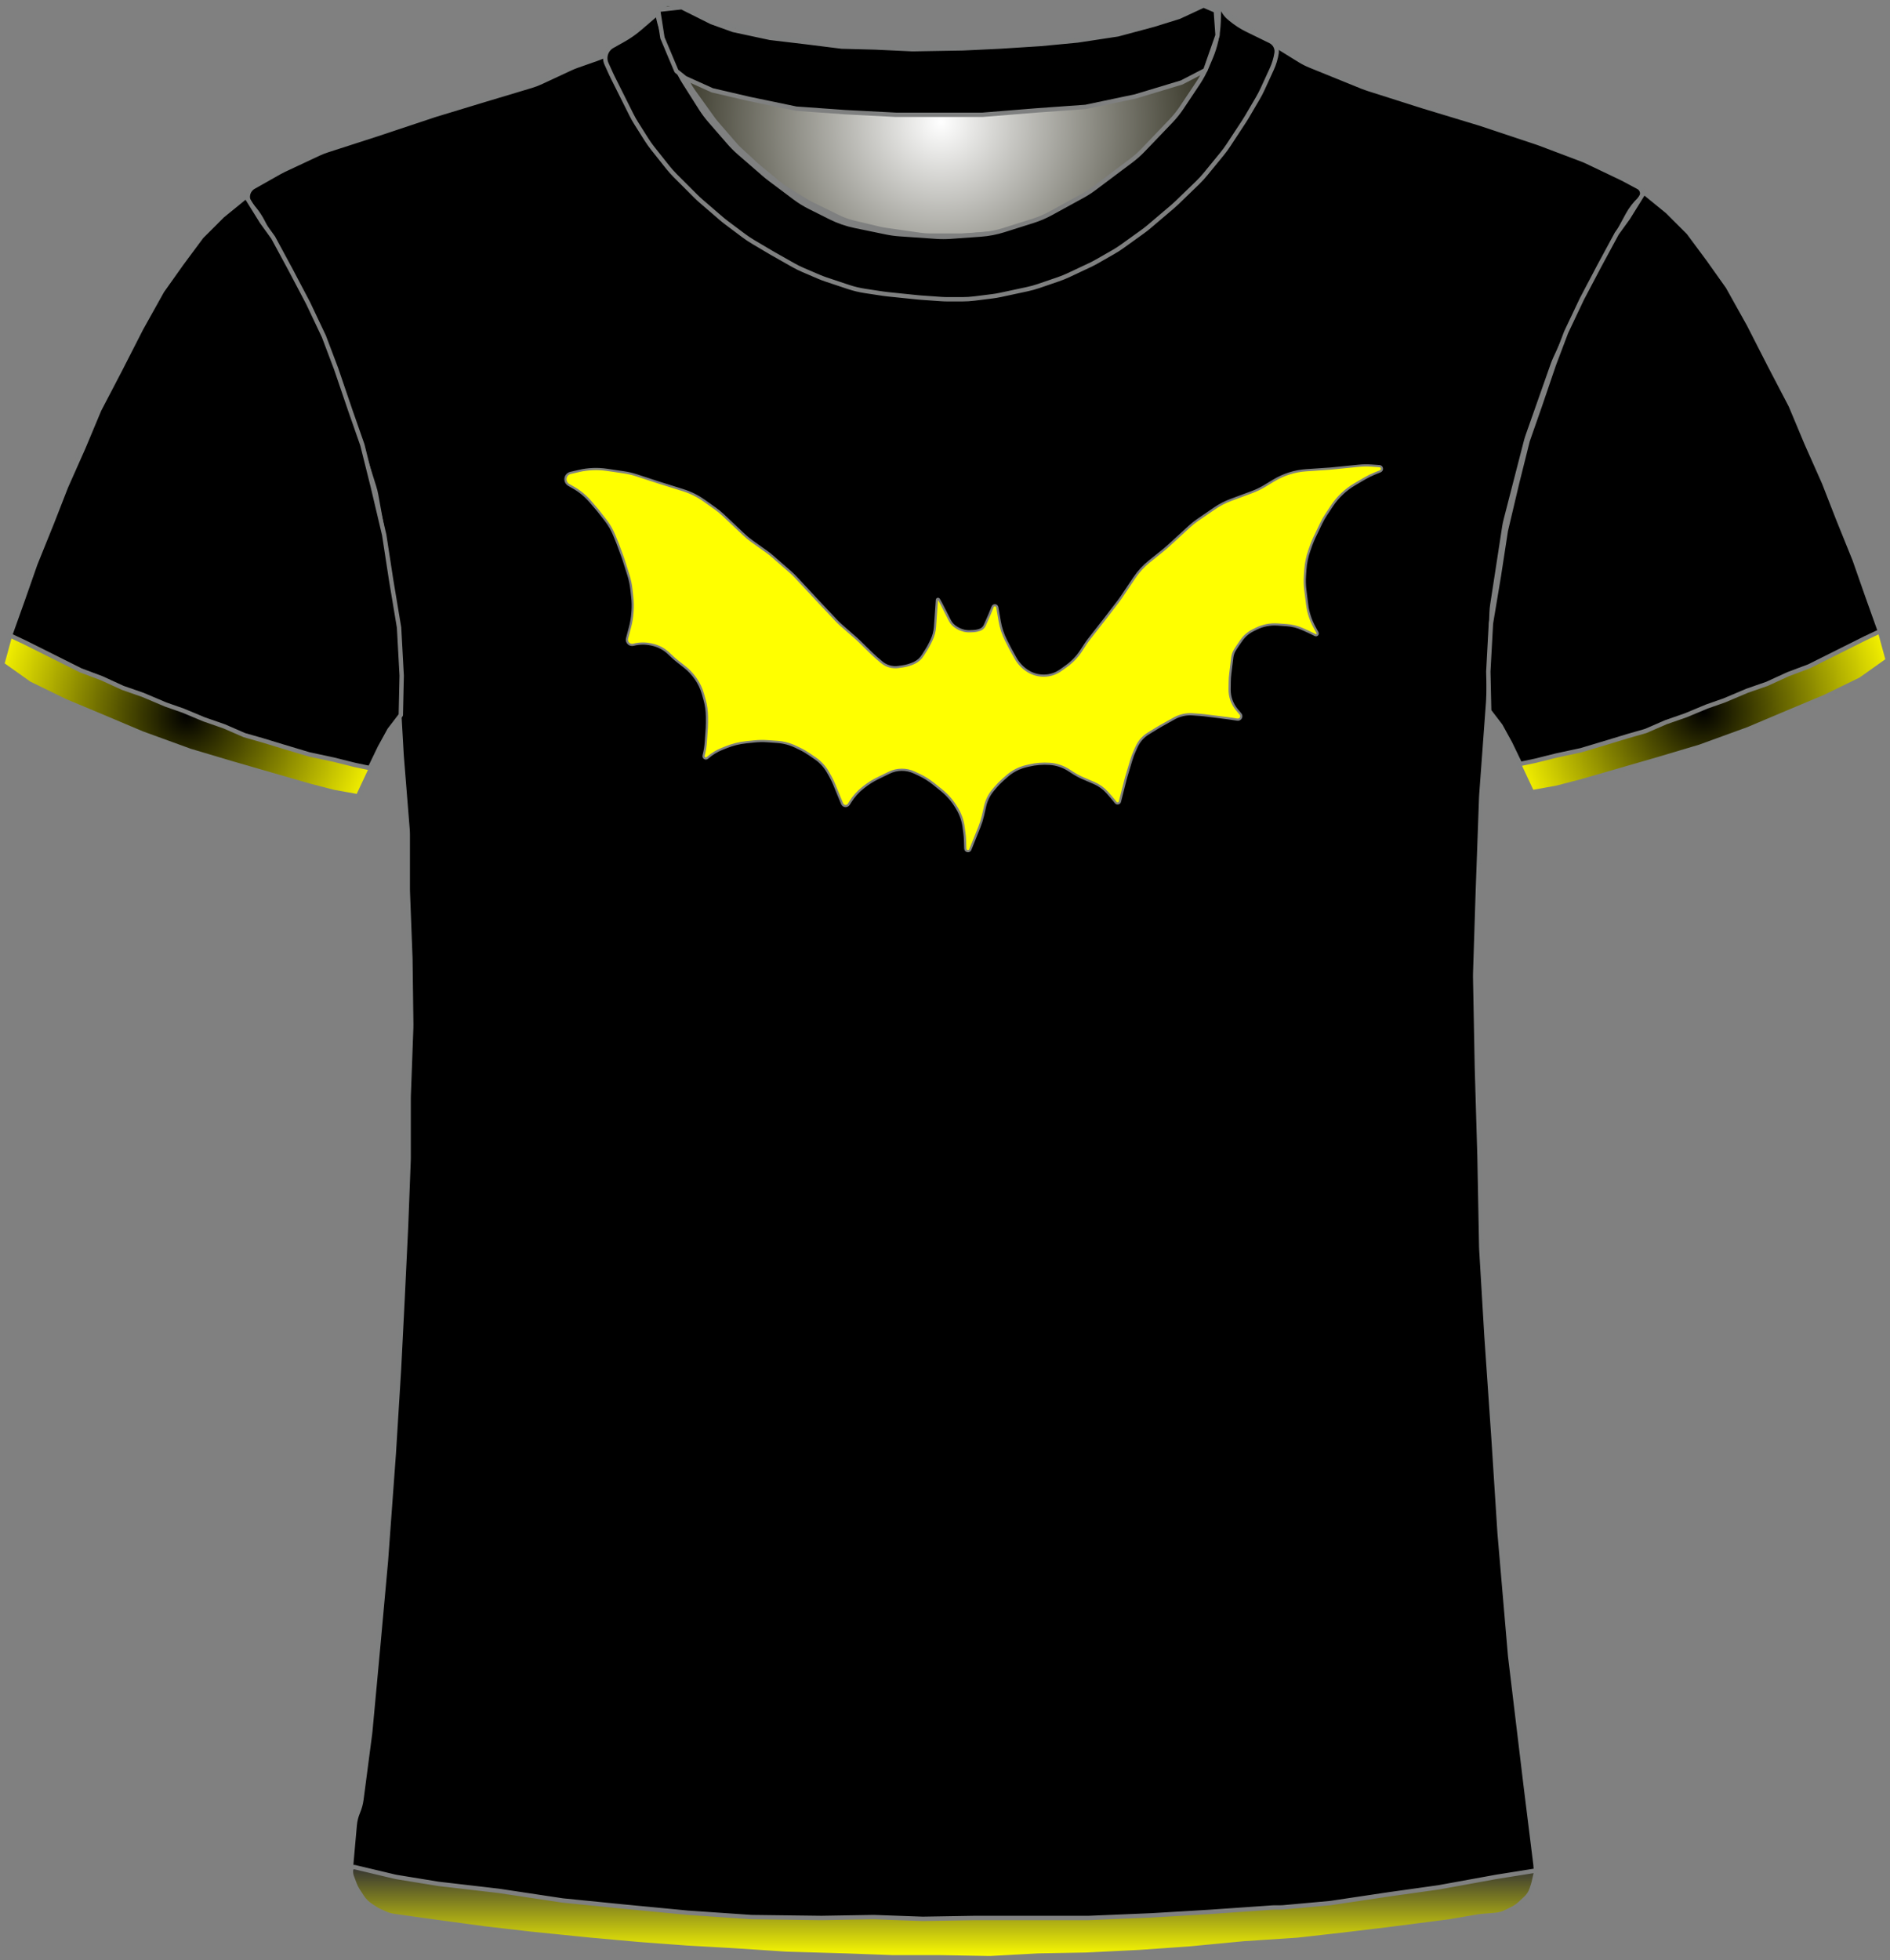 <?xml version="1.0" encoding="UTF-8" standalone="no"?>
<!DOCTYPE svg PUBLIC "-//W3C//DTD SVG 1.1//EN" "http://www.w3.org/Graphics/SVG/1.1/DTD/svg11.dtd">
<svg xmlns="http://www.w3.org/2000/svg" xmlns:xl="http://www.w3.org/1999/xlink" version="1.1" viewBox="-1050.5 -156.5 432.405 448.4" width="432.405pt" height="448.4pt" xmlns:dc="http://purl.org/dc/elements/1.1/">
  <rect x="-1050.5" y="-156.5" width="432.405" height="448.4" fill="#808080" stroke="none"/>
  <defs>
    <radialGradient cx="0" cy="0" r="1" id="Gradient" gradientUnits="userSpaceOnUse">
      <stop offset="0" stop-color="white"/>
      <stop offset="1" stop-color="#171605"/>
    </radialGradient>
    <radialGradient id="Obj_Gradient" xl:href="#Gradient" gradientTransform="translate(-835.241 -128.6) scale(70.263)"/>
    <radialGradient cx="0" cy="0" r="1" id="Gradient_2" gradientUnits="userSpaceOnUse">
      <stop offset="0" stop-color="black"/>
      <stop offset="1" stop-color="#fffc00"/>
    </radialGradient>
    <radialGradient id="Obj_Gradient_2" xl:href="#Gradient_2" gradientTransform="translate(-1007.8 7.246) scale(46.037)"/>
    <radialGradient id="Obj_Gradient_3" xl:href="#Gradient_2" gradientTransform="translate(-660.795 6.303) scale(46.037)"/>
    <linearGradient x1="0" x2="1" id="Gradient_3" gradientUnits="userSpaceOnUse">
      <stop offset="0" stop-color="#333"/>
      <stop offset="1" stop-color="yellow"/>
    </linearGradient>
    <linearGradient id="Obj_Gradient_4" xl:href="#Gradient_3" gradientTransform="translate(-834.67 270.567) rotate(90) scale(20.833)"/>
  </defs>
  <g stroke="none" stroke-opacity="1" stroke-dasharray="none" fill="none" fill-opacity="1">
    <title>Lienzo 7</title>
    <rect fill="white" width="432.405" height="448.4"/>
    <g>
      <title>Capa 1</title>
      <path d="M -896.994 -155.41 L -888.829 -152.292 C -887.971 -151.964 -887.094 -151.688 -886.203 -151.466 L -872.486 -148.036 C -871.324 -147.746 -870.142 -147.547 -868.949 -147.44 L -851.423 -145.879 C -850.835 -145.826 -850.245 -145.796 -849.655 -145.789 L -834.176 -145.605 C -833.886 -145.602 -833.596 -145.604 -833.305 -145.611 L -818.882 -145.986 C -818.521 -145.995 -818.161 -146.013 -817.801 -146.04 L -803.429 -147.091 C -802.438 -147.164 -801.452 -147.3 -800.479 -147.5 L -788.906 -149.878 C -787.864 -150.093 -786.838 -150.379 -785.835 -150.735 L -774.083 -154.91 C -772.993 -155.297 -771.79 -154.766 -771.341 -153.7 L -771.341 -153.7 C -770.819 -152.46 -770.667 -151.095 -770.903 -149.771 L -771.084 -148.76 C -771.387 -147.059 -771.882 -145.397 -772.558 -143.807 L -774.101 -140.176 C -774.66 -138.861 -775.339 -137.602 -776.131 -136.414 L -779.817 -130.885 C -780.565 -129.764 -781.409 -128.71 -782.341 -127.737 L -788.636 -121.162 C -789.505 -120.256 -790.445 -119.422 -791.449 -118.668 L -799.824 -112.387 C -800.701 -111.73 -801.623 -111.136 -802.584 -110.61 L -809.769 -106.679 C -811.081 -105.961 -812.458 -105.373 -813.884 -104.923 L -820.557 -102.816 C -822.273 -102.274 -824.048 -101.935 -825.844 -101.807 L -832.73 -101.315 C -833.803 -101.238 -834.879 -101.237 -835.952 -101.311 L -844.388 -101.893 C -845.422 -101.964 -846.45 -102.105 -847.465 -102.315 L -854.6 -103.792 C -856.552 -104.195 -858.443 -104.851 -860.226 -105.743 L -864.886 -108.073 C -866.12 -108.69 -867.296 -109.416 -868.4 -110.244 L -874.082 -114.506 C -874.521 -114.835 -874.948 -115.18 -875.363 -115.54 L -881.118 -120.538 C -881.932 -121.245 -882.696 -122.009 -883.403 -122.823 L -887.808 -127.896 C -888.562 -128.764 -889.25 -129.688 -889.866 -130.659 L -893.6 -136.547 C -893.96 -137.115 -894.296 -137.699 -894.605 -138.297 L -896.225 -141.43 C -896.835 -142.608 -897.341 -143.836 -897.738 -145.101 L -899.018 -149.174 C -899.233 -149.858 -899.416 -150.551 -899.566 -151.251 L -899.641 -151.6 C -899.835 -152.508 -899.728 -153.456 -899.335 -154.297 L -899.241 -154.5 C -898.846 -155.345 -897.866 -155.742 -896.994 -155.41 Z" fill="url(#Obj_Gradient)"/>
      <path d="M -896.994 -155.41 L -888.829 -152.292 C -887.971 -151.964 -887.094 -151.688 -886.203 -151.466 L -872.486 -148.036 C -871.324 -147.746 -870.142 -147.547 -868.949 -147.44 L -851.423 -145.879 C -850.835 -145.826 -850.245 -145.796 -849.655 -145.789 L -834.176 -145.605 C -833.886 -145.602 -833.596 -145.604 -833.305 -145.611 L -818.882 -145.986 C -818.521 -145.995 -818.161 -146.013 -817.801 -146.04 L -803.429 -147.091 C -802.438 -147.164 -801.452 -147.3 -800.479 -147.5 L -788.906 -149.878 C -787.864 -150.093 -786.838 -150.379 -785.835 -150.735 L -774.083 -154.91 C -772.993 -155.297 -771.79 -154.766 -771.341 -153.7 L -771.341 -153.7 C -770.819 -152.46 -770.667 -151.095 -770.903 -149.771 L -771.084 -148.76 C -771.387 -147.059 -771.882 -145.397 -772.558 -143.807 L -774.101 -140.176 C -774.66 -138.861 -775.339 -137.602 -776.131 -136.414 L -779.817 -130.885 C -780.565 -129.764 -781.409 -128.71 -782.341 -127.737 L -788.636 -121.162 C -789.505 -120.256 -790.445 -119.422 -791.449 -118.668 L -799.824 -112.387 C -800.701 -111.73 -801.623 -111.136 -802.584 -110.61 L -809.769 -106.679 C -811.081 -105.961 -812.458 -105.373 -813.884 -104.923 L -820.557 -102.816 C -822.273 -102.274 -824.048 -101.935 -825.844 -101.807 L -832.73 -101.315 C -833.803 -101.238 -834.879 -101.237 -835.952 -101.311 L -844.388 -101.893 C -845.422 -101.964 -846.45 -102.105 -847.465 -102.315 L -854.6 -103.792 C -856.552 -104.195 -858.443 -104.851 -860.226 -105.743 L -864.886 -108.073 C -866.12 -108.69 -867.296 -109.416 -868.4 -110.244 L -874.082 -114.506 C -874.521 -114.835 -874.948 -115.18 -875.363 -115.54 L -881.118 -120.538 C -881.932 -121.245 -882.696 -122.009 -883.403 -122.823 L -887.808 -127.896 C -888.562 -128.764 -889.25 -129.688 -889.866 -130.659 L -893.6 -136.547 C -893.96 -137.115 -894.296 -137.699 -894.605 -138.297 L -896.225 -141.43 C -896.835 -142.608 -897.341 -143.836 -897.738 -145.101 L -899.018 -149.174 C -899.233 -149.858 -899.416 -150.551 -899.566 -151.251 L -899.641 -151.6 C -899.835 -152.508 -899.728 -153.456 -899.335 -154.297 L -899.241 -154.5 C -898.846 -155.345 -897.866 -155.742 -896.994 -155.41 Z" stroke="#7f8080" stroke-linecap="round" stroke-linejoin="round" stroke-width="1"/>
      <path d="M -961.027 281.264 L -947.284 283.554 C -947.101 283.585 -946.917 283.612 -946.733 283.636 L -918.379 287.352 C -918.133 287.384 -917.885 287.41 -917.638 287.431 L -887.395 289.968 C -887.138 289.989 -886.88 290.005 -886.623 290.014 L -847.692 291.39 C -847.503 291.397 -847.315 291.4 -847.126 291.4 L -815.659 291.4 C -815.492 291.4 -815.326 291.397 -815.159 291.392 L -790.125 290.61 C -789.914 290.603 -789.704 290.593 -789.495 290.578 L -767.447 289.017 C -767.288 289.006 -767.13 288.992 -766.972 288.976 L -741.712 286.43 C -741.51 286.41 -741.309 286.386 -741.108 286.358 L -717.315 283.043 C -717.111 283.014 -716.908 282.982 -716.705 282.946 L -707.509 281.3 C -702.182 280.347 -698.531 275.393 -699.198 270.023 L -701.405 252.232 C -701.408 252.211 -701.41 252.189 -701.413 252.168 L -704.977 222.47 C -704.998 222.29 -705.017 222.11 -705.032 221.93 L -707.395 194.37 C -707.404 194.257 -707.413 194.143 -707.42 194.029 L -708.807 172.438 C -708.808 172.413 -708.81 172.387 -708.812 172.362 L -710.404 149.276 C -710.408 149.225 -710.411 149.175 -710.414 149.124 L -711.59 129.322 C -711.603 129.107 -711.611 128.893 -711.615 128.678 L -712.008 108.083 C -712.009 108.028 -712.01 107.972 -712.012 107.917 L -712.607 87.683 C -712.608 87.628 -712.61 87.572 -712.611 87.517 L -713.001 67.008 C -713.007 66.736 -713.005 66.464 -712.996 66.193 L -712.41 47.833 C -712.41 47.811 -712.409 47.789 -712.408 47.767 L -711.62 25.898 C -711.613 25.699 -711.602 25.501 -711.587 25.303 L -710.03 4.082 C -710.016 3.894 -710.006 3.706 -709.999 3.517 L -709.244 -16.382 C -709.221 -16.993 -709.163 -17.603 -709.069 -18.208 L -706.331 -36.012 C -706.25 -36.537 -706.143 -37.058 -706.01 -37.572 L -701.382 -55.53 C -701.267 -55.976 -701.133 -56.418 -700.979 -56.853 L -695.259 -73.092 C -695.092 -73.564 -694.904 -74.027 -694.695 -74.481 L -689.163 -86.466 C -689.061 -86.689 -688.953 -86.909 -688.84 -87.126 L -683.478 -97.468 C -683.432 -97.556 -683.386 -97.644 -683.338 -97.731 L -678.122 -107.348 C -677.385 -108.707 -676.435 -109.94 -675.309 -111 L -675.309 -111 C -674.634 -111.635 -674.602 -112.698 -675.237 -113.373 C -675.362 -113.505 -675.507 -113.617 -675.667 -113.702 L -678.881 -115.424 C -679.1 -115.541 -679.321 -115.653 -679.545 -115.76 L -687.399 -119.509 C -687.806 -119.703 -688.22 -119.88 -688.642 -120.039 L -698.317 -123.69 C -698.512 -123.763 -698.708 -123.833 -698.906 -123.899 L -711.6 -128.13 C -711.74 -128.177 -711.879 -128.221 -712.02 -128.264 L -724.903 -132.168 C -724.974 -132.189 -725.044 -132.211 -725.115 -132.234 L -737.619 -136.212 C -738.012 -136.337 -738.401 -136.478 -738.784 -136.633 L -750.76 -141.493 C -751.591 -141.83 -752.393 -142.237 -753.156 -142.709 L -762.776 -148.656 C -762.931 -148.752 -763.085 -148.851 -763.238 -148.952 L -768.128 -152.212 C -769.109 -152.867 -769.981 -153.673 -770.709 -154.6 L -770.709 -154.6 C -770.815 -154.734 -771.009 -154.758 -771.144 -154.652 C -771.246 -154.571 -771.288 -154.435 -771.246 -154.311 L -771.109 -153.9 C -770.65 -152.522 -770.545 -151.051 -770.805 -149.622 L -771.2 -147.449 C -771.471 -145.957 -771.953 -144.512 -772.631 -143.156 L -774.164 -140.091 C -774.46 -139.498 -774.794 -138.923 -775.162 -138.371 L -778.365 -133.566 C -778.794 -132.923 -779.269 -132.312 -779.786 -131.737 L -784.348 -126.668 C -784.389 -126.623 -784.43 -126.577 -784.472 -126.532 L -790.466 -120.024 C -791.094 -119.343 -791.779 -118.717 -792.515 -118.154 L -797.539 -114.312 C -797.986 -113.971 -798.449 -113.653 -798.929 -113.361 L -805.415 -109.406 C -806.077 -109.003 -806.767 -108.648 -807.48 -108.344 L -814.596 -105.316 C -815.403 -104.973 -816.238 -104.696 -817.091 -104.489 L -821.17 -103.5 C -821.995 -103.3 -822.834 -103.166 -823.68 -103.1 L -829.381 -102.65 C -829.799 -102.617 -830.22 -102.6 -830.64 -102.6 L -837.672 -102.6 C -838.429 -102.6 -839.185 -102.654 -839.935 -102.761 L -847.881 -103.896 C -848.366 -103.965 -848.848 -104.057 -849.324 -104.17 L -855.286 -105.59 C -856.431 -105.862 -857.543 -106.261 -858.601 -106.777 L -864.881 -109.844 C -865.366 -110.081 -865.839 -110.343 -866.298 -110.627 L -870.51 -113.242 C -871.109 -113.613 -871.683 -114.025 -872.227 -114.472 L -876.674 -118.124 C -876.897 -118.308 -877.116 -118.498 -877.329 -118.693 L -881.132 -122.179 C -881.583 -122.593 -882.01 -123.032 -882.411 -123.495 L -886.53 -128.247 C -886.849 -128.615 -887.152 -128.998 -887.436 -129.395 L -891.866 -135.564 C -892.361 -136.254 -892.8 -136.981 -893.179 -137.74 L -895.756 -142.893 C -895.791 -142.964 -895.827 -143.036 -895.861 -143.108 L -897.109 -145.7 C -897.96 -147.467 -898.316 -149.431 -898.138 -151.384 L -897.958 -153.367 C -897.934 -153.628 -898.127 -153.86 -898.389 -153.884 C -898.551 -153.899 -898.71 -153.829 -898.809 -153.7 L -898.809 -153.7 C -899.473 -152.838 -900.253 -152.071 -901.127 -151.424 L -905.024 -148.537 C -905.147 -148.446 -905.272 -148.356 -905.399 -148.268 L -910.021 -145.046 C -911.208 -144.219 -912.501 -143.557 -913.866 -143.077 L -918.473 -141.459 C -918.963 -141.286 -919.445 -141.09 -919.917 -140.871 L -926.764 -137.686 C -927.46 -137.363 -928.178 -137.089 -928.914 -136.869 L -939.784 -133.608 C -939.801 -133.602 -939.818 -133.597 -939.834 -133.592 L -950.802 -130.263 C -950.94 -130.221 -951.078 -130.177 -951.214 -130.132 L -964.135 -125.825 C -964.185 -125.808 -964.234 -125.792 -964.283 -125.776 L -975.65 -122.109 C -976.289 -121.903 -976.914 -121.657 -977.521 -121.373 L -985.453 -117.66 C -985.824 -117.487 -986.187 -117.299 -986.543 -117.098 L -992.49 -113.737 C -993.742 -113.029 -994.184 -111.439 -993.476 -110.186 C -993.399 -110.05 -993.31 -109.92 -993.209 -109.8 L -992.345 -108.763 C -991.59 -107.857 -990.938 -106.871 -990.4 -105.821 L -987.322 -99.821 C -987.247 -99.674 -987.169 -99.528 -987.089 -99.383 L -983.135 -92.227 C -983.051 -92.076 -982.97 -91.923 -982.891 -91.769 L -978.783 -83.731 C -978.534 -83.244 -978.31 -82.744 -978.112 -82.234 L -974.63 -73.252 C -974.616 -73.217 -974.602 -73.183 -974.589 -73.148 L -970.992 -64.062 C -970.87 -63.754 -970.758 -63.442 -970.655 -63.127 L -968.033 -55.074 C -968.017 -55.025 -968.001 -54.975 -967.986 -54.925 L -964.914 -45.167 C -964.711 -44.523 -964.549 -43.867 -964.429 -43.202 L -962.444 -32.193 C -962.421 -32.064 -962.399 -31.936 -962.379 -31.807 L -960.673 -20.813 C -960.631 -20.538 -960.595 -20.261 -960.567 -19.984 L -959.679 -11.287 C -959.633 -10.829 -959.606 -10.37 -959.599 -9.909 L -959.414 2.066 C -959.411 2.289 -959.403 2.511 -959.39 2.733 L -958.62 16.215 C -958.613 16.338 -958.604 16.462 -958.594 16.585 L -957.261 33.159 C -957.226 33.586 -957.209 34.014 -957.209 34.443 L -957.209 46.892 C -957.209 47.097 -957.205 47.302 -957.197 47.507 L -956.617 62.596 C -956.612 62.732 -956.608 62.868 -956.607 63.004 L -956.414 77.8 C -956.411 78.067 -956.414 78.333 -956.424 78.6 L -956.998 94.104 C -957.006 94.301 -957.009 94.499 -957.009 94.696 L -957.009 108.292 C -957.009 108.497 -957.013 108.702 -957.021 108.907 L -957.606 124.122 C -957.608 124.174 -957.611 124.226 -957.613 124.278 L -958.408 140.781 C -958.409 140.794 -958.409 140.806 -958.41 140.819 L -959.205 156.511 C -959.208 156.57 -959.211 156.63 -959.215 156.689 L -960.404 175.91 C -960.407 175.97 -960.411 176.03 -960.416 176.09 L -962.199 200.459 C -962.206 200.553 -962.213 200.647 -962.222 200.74 L -964.008 220.385 C -964.009 220.395 -964.01 220.405 -964.011 220.415 L -965.781 239.5 C -965.8 239.7 -965.822 239.9 -965.848 240.099 L -967.809 255.072 C -967.942 256.086 -968.211 257.078 -968.609 258.02 L -968.609 258.02 C -969.007 258.96 -969.255 259.957 -969.346 260.975 L -970.109 269.52 C -970.617 275.207 -966.659 280.325 -961.027 281.264 Z" fill="black"/>
      <path d="M -961.027 281.264 L -947.284 283.554 C -947.101 283.585 -946.917 283.612 -946.733 283.636 L -918.379 287.352 C -918.133 287.384 -917.885 287.41 -917.638 287.431 L -887.395 289.968 C -887.138 289.989 -886.88 290.005 -886.623 290.014 L -847.692 291.39 C -847.503 291.397 -847.315 291.4 -847.126 291.4 L -815.659 291.4 C -815.492 291.4 -815.326 291.397 -815.159 291.392 L -790.125 290.61 C -789.914 290.603 -789.704 290.593 -789.495 290.578 L -767.447 289.017 C -767.288 289.006 -767.13 288.992 -766.972 288.976 L -741.712 286.43 C -741.51 286.41 -741.309 286.386 -741.108 286.358 L -717.315 283.043 C -717.111 283.014 -716.908 282.982 -716.705 282.946 L -707.509 281.3 C -702.182 280.347 -698.531 275.393 -699.198 270.023 L -701.405 252.232 C -701.408 252.211 -701.41 252.189 -701.413 252.168 L -704.977 222.47 C -704.998 222.29 -705.017 222.11 -705.032 221.93 L -707.395 194.37 C -707.404 194.257 -707.413 194.143 -707.42 194.029 L -708.807 172.438 C -708.808 172.413 -708.81 172.387 -708.812 172.362 L -710.404 149.276 C -710.408 149.225 -710.411 149.175 -710.414 149.124 L -711.59 129.322 C -711.603 129.107 -711.611 128.893 -711.615 128.678 L -712.008 108.083 C -712.009 108.028 -712.01 107.972 -712.012 107.917 L -712.607 87.683 C -712.608 87.628 -712.61 87.572 -712.611 87.517 L -713.001 67.008 C -713.007 66.736 -713.005 66.464 -712.996 66.193 L -712.41 47.833 C -712.41 47.811 -712.409 47.789 -712.408 47.767 L -711.62 25.898 C -711.613 25.699 -711.602 25.501 -711.587 25.303 L -710.03 4.082 C -710.016 3.894 -710.006 3.706 -709.999 3.517 L -709.244 -16.382 C -709.221 -16.993 -709.163 -17.603 -709.069 -18.208 L -706.331 -36.012 C -706.25 -36.537 -706.143 -37.058 -706.01 -37.572 L -701.382 -55.53 C -701.267 -55.976 -701.133 -56.418 -700.979 -56.853 L -695.259 -73.092 C -695.092 -73.564 -694.904 -74.027 -694.695 -74.481 L -689.163 -86.466 C -689.061 -86.689 -688.953 -86.909 -688.84 -87.126 L -683.478 -97.468 C -683.432 -97.556 -683.386 -97.644 -683.338 -97.731 L -678.122 -107.348 C -677.385 -108.707 -676.435 -109.94 -675.309 -111 L -675.309 -111 C -674.634 -111.635 -674.602 -112.698 -675.237 -113.373 C -675.362 -113.505 -675.507 -113.617 -675.667 -113.702 L -678.881 -115.424 C -679.1 -115.541 -679.321 -115.653 -679.545 -115.76 L -687.399 -119.509 C -687.806 -119.703 -688.22 -119.88 -688.642 -120.039 L -698.317 -123.69 C -698.512 -123.763 -698.708 -123.833 -698.906 -123.899 L -711.6 -128.13 C -711.74 -128.177 -711.879 -128.221 -712.02 -128.264 L -724.903 -132.168 C -724.974 -132.189 -725.044 -132.211 -725.115 -132.234 L -737.619 -136.212 C -738.012 -136.337 -738.401 -136.478 -738.784 -136.633 L -750.76 -141.493 C -751.591 -141.83 -752.393 -142.237 -753.156 -142.709 L -762.776 -148.656 C -762.931 -148.752 -763.085 -148.851 -763.238 -148.952 L -768.128 -152.212 C -769.109 -152.867 -769.981 -153.673 -770.709 -154.6 L -770.709 -154.6 C -770.815 -154.734 -771.009 -154.758 -771.144 -154.652 C -771.246 -154.571 -771.288 -154.435 -771.246 -154.311 L -771.109 -153.9 C -770.65 -152.522 -770.545 -151.051 -770.805 -149.622 L -771.2 -147.449 C -771.471 -145.957 -771.953 -144.512 -772.631 -143.156 L -774.164 -140.091 C -774.46 -139.498 -774.794 -138.923 -775.162 -138.371 L -778.365 -133.566 C -778.794 -132.923 -779.269 -132.312 -779.786 -131.737 L -784.348 -126.668 C -784.389 -126.623 -784.43 -126.577 -784.472 -126.532 L -790.466 -120.024 C -791.094 -119.343 -791.779 -118.717 -792.515 -118.154 L -797.539 -114.312 C -797.986 -113.971 -798.449 -113.653 -798.929 -113.361 L -805.415 -109.406 C -806.077 -109.003 -806.767 -108.648 -807.48 -108.344 L -814.596 -105.316 C -815.403 -104.973 -816.238 -104.696 -817.091 -104.489 L -821.17 -103.5 C -821.995 -103.3 -822.834 -103.166 -823.68 -103.1 L -829.381 -102.65 C -829.799 -102.617 -830.22 -102.6 -830.64 -102.6 L -837.672 -102.6 C -838.429 -102.6 -839.185 -102.654 -839.935 -102.761 L -847.881 -103.896 C -848.366 -103.965 -848.848 -104.057 -849.324 -104.17 L -855.286 -105.59 C -856.431 -105.862 -857.543 -106.261 -858.601 -106.777 L -864.881 -109.844 C -865.366 -110.081 -865.839 -110.343 -866.298 -110.627 L -870.51 -113.242 C -871.109 -113.613 -871.683 -114.025 -872.227 -114.472 L -876.674 -118.124 C -876.897 -118.308 -877.116 -118.498 -877.329 -118.693 L -881.132 -122.179 C -881.583 -122.593 -882.01 -123.032 -882.411 -123.495 L -886.53 -128.247 C -886.849 -128.615 -887.152 -128.998 -887.436 -129.395 L -891.866 -135.564 C -892.361 -136.254 -892.8 -136.981 -893.179 -137.74 L -895.756 -142.893 C -895.791 -142.964 -895.827 -143.036 -895.861 -143.108 L -897.109 -145.7 C -897.96 -147.467 -898.316 -149.431 -898.138 -151.384 L -897.958 -153.367 C -897.934 -153.628 -898.127 -153.86 -898.389 -153.884 C -898.551 -153.899 -898.71 -153.829 -898.809 -153.7 L -898.809 -153.7 C -899.473 -152.838 -900.253 -152.071 -901.127 -151.424 L -905.024 -148.537 C -905.147 -148.446 -905.272 -148.356 -905.399 -148.268 L -910.021 -145.046 C -911.208 -144.219 -912.501 -143.557 -913.866 -143.077 L -918.473 -141.459 C -918.963 -141.286 -919.445 -141.09 -919.917 -140.871 L -926.764 -137.686 C -927.46 -137.363 -928.178 -137.089 -928.914 -136.869 L -939.784 -133.608 C -939.801 -133.602 -939.818 -133.597 -939.834 -133.592 L -950.802 -130.263 C -950.94 -130.221 -951.078 -130.177 -951.214 -130.132 L -964.135 -125.825 C -964.185 -125.808 -964.234 -125.792 -964.283 -125.776 L -975.65 -122.109 C -976.289 -121.903 -976.914 -121.657 -977.521 -121.373 L -985.453 -117.66 C -985.824 -117.487 -986.187 -117.299 -986.543 -117.098 L -992.49 -113.737 C -993.742 -113.029 -994.184 -111.439 -993.476 -110.186 C -993.399 -110.05 -993.31 -109.92 -993.209 -109.8 L -992.345 -108.763 C -991.59 -107.857 -990.938 -106.871 -990.4 -105.821 L -987.322 -99.821 C -987.247 -99.674 -987.169 -99.528 -987.089 -99.383 L -983.135 -92.227 C -983.051 -92.076 -982.97 -91.923 -982.891 -91.769 L -978.783 -83.731 C -978.534 -83.244 -978.31 -82.744 -978.112 -82.234 L -974.63 -73.252 C -974.616 -73.217 -974.602 -73.183 -974.589 -73.148 L -970.992 -64.062 C -970.87 -63.754 -970.758 -63.442 -970.655 -63.127 L -968.033 -55.074 C -968.017 -55.025 -968.001 -54.975 -967.986 -54.925 L -964.914 -45.167 C -964.711 -44.523 -964.549 -43.867 -964.429 -43.202 L -962.444 -32.193 C -962.421 -32.064 -962.399 -31.936 -962.379 -31.807 L -960.673 -20.813 C -960.631 -20.538 -960.595 -20.261 -960.567 -19.984 L -959.679 -11.287 C -959.633 -10.829 -959.606 -10.37 -959.599 -9.909 L -959.414 2.066 C -959.411 2.289 -959.403 2.511 -959.39 2.733 L -958.62 16.215 C -958.613 16.338 -958.604 16.462 -958.594 16.585 L -957.261 33.159 C -957.226 33.586 -957.209 34.014 -957.209 34.443 L -957.209 46.892 C -957.209 47.097 -957.205 47.302 -957.197 47.507 L -956.617 62.596 C -956.612 62.732 -956.608 62.868 -956.607 63.004 L -956.414 77.8 C -956.411 78.067 -956.414 78.333 -956.424 78.6 L -956.998 94.104 C -957.006 94.301 -957.009 94.499 -957.009 94.696 L -957.009 108.292 C -957.009 108.497 -957.013 108.702 -957.021 108.907 L -957.606 124.122 C -957.608 124.174 -957.611 124.226 -957.613 124.278 L -958.408 140.781 C -958.409 140.794 -958.409 140.806 -958.41 140.819 L -959.205 156.511 C -959.208 156.57 -959.211 156.63 -959.215 156.689 L -960.404 175.91 C -960.407 175.97 -960.411 176.03 -960.416 176.09 L -962.199 200.459 C -962.206 200.553 -962.213 200.647 -962.222 200.74 L -964.008 220.385 C -964.009 220.395 -964.01 220.405 -964.011 220.415 L -965.781 239.5 C -965.8 239.7 -965.822 239.9 -965.848 240.099 L -967.809 255.072 C -967.942 256.086 -968.211 257.078 -968.609 258.02 L -968.609 258.02 C -969.007 258.96 -969.255 259.957 -969.346 260.975 L -970.109 269.52 C -970.617 275.207 -966.659 280.325 -961.027 281.264 Z" stroke="#7f8080" stroke-linecap="round" stroke-linejoin="round" stroke-width="1"/>
      <path d="M -1050 -4.554 L -1043.8 -.154 L -1035.6 3.846 L -1027 7.446 L -1018 11.246 L -1007 15.246 L -997.6 18.046 L -988.6 20.646 L -979.6 23.246 L -974.2 24.646 L -968.6 25.646 L -966.2 19.846 L -963.6 14.446 L -961.4 10.446 L -958.8 7.046 L -958.6 -1.954 L -959.2 -12.954 L -961 -23.754 L -962.6 -34.154 L -965.2 -45.154 L -967.6 -54.754 L -970.4 -62.754 L -973.6 -72.154 L -976.4 -79.554 L -980 -87.154 L -984 -94.754 L -988 -102.154 L -990.6 -105.754 L -994.2 -111.554 L -999.6 -107.154 L -1004.4 -102.354 L -1009 -96.154 L -1013.4 -89.954 L -1018.2 -81.354 L -1023 -71.954 L -1027.8 -62.754 L -1031.4 -54.154 L -1035.4 -45.154 L -1038.6 -36.954 L -1042.4 -27.554 L -1045.2 -19.554 L -1048.2 -11.154 Z" fill="black"/>
      <path d="M -1050 -4.554 L -1043.8 -.154 L -1035.6 3.846 L -1027 7.446 L -1018 11.246 L -1007 15.246 L -997.6 18.046 L -988.6 20.646 L -979.6 23.246 L -974.2 24.646 L -968.6 25.646 L -966.2 19.846 L -963.6 14.446 L -961.4 10.446 L -958.8 7.046 L -958.6 -1.954 L -959.2 -12.954 L -961 -23.754 L -962.6 -34.154 L -965.2 -45.154 L -967.6 -54.754 L -970.4 -62.754 L -973.6 -72.154 L -976.4 -79.554 L -980 -87.154 L -984 -94.754 L -988 -102.154 L -990.6 -105.754 L -994.2 -111.554 L -999.6 -107.154 L -1004.4 -102.354 L -1009 -96.154 L -1013.4 -89.954 L -1018.2 -81.354 L -1023 -71.954 L -1027.8 -62.754 L -1031.4 -54.154 L -1035.4 -45.154 L -1038.6 -36.954 L -1042.4 -27.554 L -1045.2 -19.554 L -1048.2 -11.154 Z" stroke="#7f8080" stroke-linecap="round" stroke-linejoin="round" stroke-width="1"/>
      <path d="M -618.595 -5.497 L -624.795 -1.097 L -632.995 2.903 L -641.595 6.503 L -650.595 10.303 L -661.595 14.303 L -670.995 17.103 L -679.995 19.703 L -688.995 22.303 L -694.395 23.703 L -699.995 24.703 L -702.395 18.903 L -704.995 13.503 L -707.195 9.503 L -709.795 6.103 L -709.995 -2.897 L -709.395 -13.897 L -707.595 -24.697 L -705.995 -35.097 L -703.395 -46.097 L -700.995 -55.697 L -698.195 -63.697 L -694.995 -73.097 L -692.195 -80.497 L -688.595 -88.097 L -684.595 -95.697 L -680.595 -103.097 L -677.995 -106.697 L -674.395 -112.497 L -668.995 -108.097 L -664.195 -103.297 L -659.595 -97.097 L -655.195 -90.897 L -650.395 -82.297 L -645.595 -72.897 L -640.795 -63.697 L -637.195 -55.097 L -633.195 -46.097 L -629.995 -37.897 L -626.195 -28.497 L -623.395 -20.497 L -620.395 -12.097 Z" fill="black"/>
      <path d="M -618.595 -5.497 L -624.795 -1.097 L -632.995 2.903 L -641.595 6.503 L -650.595 10.303 L -661.595 14.303 L -670.995 17.103 L -679.995 19.703 L -688.995 22.303 L -694.395 23.703 L -699.995 24.703 L -702.395 18.903 L -704.995 13.503 L -707.195 9.503 L -709.795 6.103 L -709.995 -2.897 L -709.395 -13.897 L -707.595 -24.697 L -705.995 -35.097 L -703.395 -46.097 L -700.995 -55.697 L -698.195 -63.697 L -694.995 -73.097 L -692.195 -80.497 L -688.595 -88.097 L -684.595 -95.697 L -680.595 -103.097 L -677.995 -106.697 L -674.395 -112.497 L -668.995 -108.097 L -664.195 -103.297 L -659.595 -97.097 L -655.195 -90.897 L -650.395 -82.297 L -645.595 -72.897 L -640.795 -63.697 L -637.195 -55.097 L -633.195 -46.097 L -629.995 -37.897 L -626.195 -28.497 L -623.395 -20.497 L -620.395 -12.097 Z" stroke="#7f8080" stroke-linecap="round" stroke-linejoin="round" stroke-width="1"/>
      <path d="M -1050 -4.554 L -1043.8 -.154 L -1035.6 3.846 L -1027 7.446 L -1018 11.246 L -1007 15.246 L -997.6 18.046 L -988.6 20.646 L -979.6 23.246 L -974.2 24.646 L -968.6 25.646 L -965.6 19.246 L -969.4 18.446 L -974.2 17.246 L -979.8 16.046 L -985.8 14.246 L -990.4 12.846 L -994.6 11.646 L -999.2 9.646 L -1003.8 8.046 L -1008.6 6.046 L -1012.6 4.646 L -1017.8 2.446 L -1022.4 .846 L -1027.2 -1.354 L -1032 -3.154 L -1036 -5.154 L -1040.4 -7.354 L -1044.8 -9.554 L -1048.2 -11.154 Z" fill="url(#Obj_Gradient_2)"/>
      <path d="M -1050 -4.554 L -1043.8 -.154 L -1035.6 3.846 L -1027 7.446 L -1018 11.246 L -1007 15.246 L -997.6 18.046 L -988.6 20.646 L -979.6 23.246 L -974.2 24.646 L -968.6 25.646 L -965.6 19.246 L -969.4 18.446 L -974.2 17.246 L -979.8 16.046 L -985.8 14.246 L -990.4 12.846 L -994.6 11.646 L -999.2 9.646 L -1003.8 8.046 L -1008.6 6.046 L -1012.6 4.646 L -1017.8 2.446 L -1022.4 .846 L -1027.2 -1.354 L -1032 -3.154 L -1036 -5.154 L -1040.4 -7.354 L -1044.8 -9.554 L -1048.2 -11.154 Z" stroke="#7f8080" stroke-linecap="round" stroke-linejoin="round" stroke-width="1"/>
      <path d="M -618.595 -5.497 L -624.795 -1.097 L -632.995 2.903 L -641.595 6.503 L -650.595 10.303 L -661.595 14.303 L -670.995 17.103 L -679.995 19.703 L -688.995 22.303 L -694.395 23.703 L -699.995 24.703 L -702.995 18.303 L -699.195 17.503 L -694.395 16.303 L -688.795 15.103 L -682.795 13.303 L -678.195 11.903 L -673.995 10.703 L -669.395 8.703 L -664.795 7.103 L -659.995 5.103 L -655.995 3.703 L -650.795 1.503 L -646.195 -.097 L -641.395 -2.297 L -636.595 -4.097 L -632.595 -6.097 L -628.195 -8.297 L -623.795 -10.497 L -620.395 -12.097 Z" fill="url(#Obj_Gradient_3)"/>
      <path d="M -618.595 -5.497 L -624.795 -1.097 L -632.995 2.903 L -641.595 6.503 L -650.595 10.303 L -661.595 14.303 L -670.995 17.103 L -679.995 19.703 L -688.995 22.303 L -694.395 23.703 L -699.995 24.703 L -702.995 18.303 L -699.195 17.503 L -694.395 16.303 L -688.795 15.103 L -682.795 13.303 L -678.195 11.903 L -673.995 10.703 L -669.395 8.703 L -664.795 7.103 L -659.995 5.103 L -655.995 3.703 L -650.795 1.503 L -646.195 -.097 L -641.395 -2.297 L -636.595 -4.097 L -632.595 -6.097 L -628.195 -8.297 L -623.795 -10.497 L -620.395 -12.097 Z" stroke="#7f8080" stroke-linecap="round" stroke-linejoin="round" stroke-width="1"/>
      <path d="M -899.428 -154.036 L -904.157 -149.983 C -905.307 -148.997 -906.552 -148.127 -907.874 -147.386 L -910.4 -145.968 C -911.836 -145.163 -912.416 -143.394 -911.738 -141.895 L -910.72 -139.648 C -910.598 -139.38 -910.472 -139.113 -910.34 -138.85 L -908.538 -135.245 L -906.051 -130.271 C -905.709 -129.588 -905.333 -128.922 -904.925 -128.275 L -902.599 -124.592 C -902.158 -123.895 -901.681 -123.222 -901.168 -122.576 L -897.757 -118.278 C -897.211 -117.59 -896.626 -116.934 -896.005 -116.313 L -891.339 -111.647 C -890.938 -111.246 -890.523 -110.86 -890.093 -110.49 L -885.53 -106.556 C -885.135 -106.216 -884.729 -105.889 -884.312 -105.576 L -880.337 -102.595 C -879.671 -102.096 -878.979 -101.633 -878.263 -101.208 L -874.13 -98.759 C -874.002 -98.683 -873.873 -98.609 -873.743 -98.535 L -869.046 -95.873 C -868.308 -95.455 -867.547 -95.078 -866.767 -94.743 L -863.217 -93.222 C -862.631 -92.971 -862.035 -92.744 -861.43 -92.543 L -856.412 -90.87 C -855.165 -90.454 -853.884 -90.146 -852.584 -89.949 L -848.485 -89.328 C -848.12 -89.273 -847.754 -89.226 -847.386 -89.189 L -840.505 -88.483 C -840.26 -88.458 -840.015 -88.437 -839.769 -88.419 L -835.242 -88.102 C -834.706 -88.064 -834.169 -88.045 -833.632 -88.045 L -830.37 -88.045 C -829.416 -88.045 -828.463 -88.105 -827.517 -88.223 L -823.528 -88.721 C -822.868 -88.804 -822.212 -88.915 -821.562 -89.054 L -815.48 -90.358 C -814.586 -90.549 -813.704 -90.794 -812.839 -91.09 L -808.331 -92.636 C -807.536 -92.909 -806.757 -93.225 -805.997 -93.582 L -801.163 -95.857 C -800.613 -96.116 -800.073 -96.396 -799.545 -96.698 L -795.778 -98.851 C -795.085 -99.247 -794.413 -99.679 -793.765 -100.144 L -789.089 -103.505 C -788.588 -103.865 -788.102 -104.245 -787.632 -104.644 L -782.311 -109.159 C -781.929 -109.483 -781.557 -109.82 -781.197 -110.168 L -776.498 -114.716 C -775.858 -115.335 -775.255 -115.991 -774.692 -116.679 L -770.898 -121.316 C -770.391 -121.935 -769.917 -122.58 -769.478 -123.249 L -765.861 -128.753 C -765.645 -129.081 -765.438 -129.415 -765.24 -129.753 L -762.717 -134.057 C -762.331 -134.715 -761.978 -135.393 -761.659 -136.086 L -759.541 -140.697 C -759.008 -141.857 -758.637 -143.085 -758.438 -144.345 L -758.438 -144.345 C -758.259 -145.475 -758.839 -146.588 -759.866 -147.09 L -765.159 -149.678 C -766.474 -150.321 -767.708 -151.115 -768.838 -152.045 L -769.244 -152.38 C -770.088 -153.075 -770.711 -154.001 -771.038 -155.045 L -771.038 -155.045 C -771.084 -155.195 -771.243 -155.278 -771.393 -155.231 C -771.508 -155.195 -771.587 -155.09 -771.591 -154.97 L -771.7 -151.547 C -771.791 -148.704 -772.408 -145.902 -773.521 -143.284 L -774.398 -141.221 C -774.957 -139.907 -775.636 -138.647 -776.428 -137.459 L -780.114 -131.93 C -780.862 -130.809 -781.706 -129.756 -782.638 -128.782 L -788.933 -122.208 C -789.801 -121.301 -790.742 -120.467 -791.746 -119.714 L -800.121 -113.433 C -800.998 -112.775 -801.92 -112.181 -802.881 -111.655 L -810.066 -107.724 C -811.377 -107.007 -812.755 -106.419 -814.181 -105.969 L -820.853 -103.861 C -822.57 -103.319 -824.345 -102.98 -826.141 -102.852 L -833.027 -102.36 C -834.1 -102.284 -835.176 -102.282 -836.248 -102.356 L -844.685 -102.938 C -845.719 -103.009 -846.747 -103.151 -847.762 -103.361 L -854.897 -104.837 C -856.849 -105.241 -858.74 -105.897 -860.523 -106.788 L -865.183 -109.118 C -866.417 -109.735 -867.593 -110.462 -868.697 -111.29 L -874.379 -115.551 C -874.818 -115.88 -875.245 -116.225 -875.659 -116.585 L -881.415 -121.583 C -882.229 -122.29 -882.992 -123.054 -883.7 -123.868 L -888.105 -128.941 C -888.859 -129.809 -889.547 -130.733 -890.163 -131.704 L -893.896 -137.592 C -894.257 -138.161 -894.592 -138.745 -894.902 -139.343 L -896.522 -142.475 C -897.131 -143.653 -897.638 -144.881 -898.035 -146.146 L -899.315 -150.22 C -899.53 -150.903 -899.713 -151.596 -899.863 -152.296 L -900.088 -153.348 C -900.173 -153.745 -899.947 -154.143 -899.562 -154.273 L -899.562 -154.273 C -899.49 -154.297 -899.411 -154.258 -899.387 -154.186 C -899.369 -154.132 -899.385 -154.073 -899.428 -154.036 Z" fill="black"/>
      <path d="M -899.428 -154.036 L -904.157 -149.983 C -905.307 -148.997 -906.552 -148.127 -907.874 -147.386 L -910.4 -145.968 C -911.836 -145.163 -912.416 -143.394 -911.738 -141.895 L -910.72 -139.648 C -910.598 -139.38 -910.472 -139.113 -910.34 -138.85 L -908.538 -135.245 L -906.051 -130.271 C -905.709 -129.588 -905.333 -128.922 -904.925 -128.275 L -902.599 -124.592 C -902.158 -123.895 -901.681 -123.222 -901.168 -122.576 L -897.757 -118.278 C -897.211 -117.59 -896.626 -116.934 -896.005 -116.313 L -891.339 -111.647 C -890.938 -111.246 -890.523 -110.86 -890.093 -110.49 L -885.53 -106.556 C -885.135 -106.216 -884.729 -105.889 -884.312 -105.576 L -880.337 -102.595 C -879.671 -102.096 -878.979 -101.633 -878.263 -101.208 L -874.13 -98.759 C -874.002 -98.683 -873.873 -98.609 -873.743 -98.535 L -869.046 -95.873 C -868.308 -95.455 -867.547 -95.078 -866.767 -94.743 L -863.217 -93.222 C -862.631 -92.971 -862.035 -92.744 -861.43 -92.543 L -856.412 -90.87 C -855.165 -90.454 -853.884 -90.146 -852.584 -89.949 L -848.485 -89.328 C -848.12 -89.273 -847.754 -89.226 -847.386 -89.189 L -840.505 -88.483 C -840.26 -88.458 -840.015 -88.437 -839.769 -88.419 L -835.242 -88.102 C -834.706 -88.064 -834.169 -88.045 -833.632 -88.045 L -830.37 -88.045 C -829.416 -88.045 -828.463 -88.105 -827.517 -88.223 L -823.528 -88.721 C -822.868 -88.804 -822.212 -88.915 -821.562 -89.054 L -815.48 -90.358 C -814.586 -90.549 -813.704 -90.794 -812.839 -91.09 L -808.331 -92.636 C -807.536 -92.909 -806.757 -93.225 -805.997 -93.582 L -801.163 -95.857 C -800.613 -96.116 -800.073 -96.396 -799.545 -96.698 L -795.778 -98.851 C -795.085 -99.247 -794.413 -99.679 -793.765 -100.144 L -789.089 -103.505 C -788.588 -103.865 -788.102 -104.245 -787.632 -104.644 L -782.311 -109.159 C -781.929 -109.483 -781.557 -109.82 -781.197 -110.168 L -776.498 -114.716 C -775.858 -115.335 -775.255 -115.991 -774.692 -116.679 L -770.898 -121.316 C -770.391 -121.935 -769.917 -122.58 -769.478 -123.249 L -765.861 -128.753 C -765.645 -129.081 -765.438 -129.415 -765.24 -129.753 L -762.717 -134.057 C -762.331 -134.715 -761.978 -135.393 -761.659 -136.086 L -759.541 -140.697 C -759.008 -141.857 -758.637 -143.085 -758.438 -144.345 L -758.438 -144.345 C -758.259 -145.475 -758.839 -146.588 -759.866 -147.09 L -765.159 -149.678 C -766.474 -150.321 -767.708 -151.115 -768.838 -152.045 L -769.244 -152.38 C -770.088 -153.075 -770.711 -154.001 -771.038 -155.045 L -771.038 -155.045 C -771.084 -155.195 -771.243 -155.278 -771.393 -155.231 C -771.508 -155.195 -771.587 -155.09 -771.591 -154.97 L -771.7 -151.547 C -771.791 -148.704 -772.408 -145.902 -773.521 -143.284 L -774.398 -141.221 C -774.957 -139.907 -775.636 -138.647 -776.428 -137.459 L -780.114 -131.93 C -780.862 -130.809 -781.706 -129.756 -782.638 -128.782 L -788.933 -122.208 C -789.801 -121.301 -790.742 -120.467 -791.746 -119.714 L -800.121 -113.433 C -800.998 -112.775 -801.92 -112.181 -802.881 -111.655 L -810.066 -107.724 C -811.377 -107.007 -812.755 -106.419 -814.181 -105.969 L -820.853 -103.861 C -822.57 -103.319 -824.345 -102.98 -826.141 -102.852 L -833.027 -102.36 C -834.1 -102.284 -835.176 -102.282 -836.248 -102.356 L -844.685 -102.938 C -845.719 -103.009 -846.747 -103.151 -847.762 -103.361 L -854.897 -104.837 C -856.849 -105.241 -858.74 -105.897 -860.523 -106.788 L -865.183 -109.118 C -866.417 -109.735 -867.593 -110.462 -868.697 -111.29 L -874.379 -115.551 C -874.818 -115.88 -875.245 -116.225 -875.659 -116.585 L -881.415 -121.583 C -882.229 -122.29 -882.992 -123.054 -883.7 -123.868 L -888.105 -128.941 C -888.859 -129.809 -889.547 -130.733 -890.163 -131.704 L -893.896 -137.592 C -894.257 -138.161 -894.592 -138.745 -894.902 -139.343 L -896.522 -142.475 C -897.131 -143.653 -897.638 -144.881 -898.035 -146.146 L -899.315 -150.22 C -899.53 -150.903 -899.713 -151.596 -899.863 -152.296 L -900.088 -153.348 C -900.173 -153.745 -899.947 -154.143 -899.562 -154.273 L -899.562 -154.273 C -899.49 -154.297 -899.411 -154.258 -899.387 -154.186 C -899.369 -154.132 -899.385 -154.073 -899.428 -154.036 Z" stroke="#7f8080" stroke-linecap="round" stroke-linejoin="round" stroke-width="1"/>
      <path d="M -899.941 -154.244 L -894.541 -154.844 L -887.741 -151.444 L -882.741 -149.644 L -874.341 -147.844 L -865.941 -146.844 L -857.941 -145.844 L -850.341 -145.644 L -841.741 -145.244 L -830.141 -145.444 L -821.741 -145.844 L -812.341 -146.444 L -803.941 -147.244 L -794.741 -148.644 L -786.541 -150.844 L -780.741 -152.644 L -775.141 -155.244 L -772.341 -154.044 L -771.941 -148.444 L -774.741 -140.444 L -780.141 -137.644 L -790.741 -134.444 L -802.141 -132.044 L -813.341 -131.244 L -825.741 -130.244 L -836.141 -130.244 L -845.541 -130.244 L -857.141 -130.844 L -868.341 -131.644 L -878.941 -133.844 L -887.541 -135.844 L -893.741 -138.644 L -895.741 -140.244 L -898.941 -147.844 Z" fill="black"/>
      <path d="M -899.941 -154.244 L -894.541 -154.844 L -887.741 -151.444 L -882.741 -149.644 L -874.341 -147.844 L -865.941 -146.844 L -857.941 -145.844 L -850.341 -145.644 L -841.741 -145.244 L -830.141 -145.444 L -821.741 -145.844 L -812.341 -146.444 L -803.941 -147.244 L -794.741 -148.644 L -786.541 -150.844 L -780.741 -152.644 L -775.141 -155.244 L -772.341 -154.044 L -771.941 -148.444 L -774.741 -140.444 L -780.141 -137.644 L -790.741 -134.444 L -802.141 -132.044 L -813.341 -131.244 L -825.741 -130.244 L -836.141 -130.244 L -845.541 -130.244 L -857.141 -130.844 L -868.341 -131.644 L -878.941 -133.844 L -887.541 -135.844 L -893.741 -138.644 L -895.741 -140.244 L -898.941 -147.844 Z" stroke="#7f8080" stroke-linecap="round" stroke-linejoin="round" stroke-width="1"/>
      <path d="M -970.187 271.2 L -970.187 271.2 C -970.253 271.726 -970.19 272.259 -970.004 272.755 L -969.353 274.491 C -969.176 274.962 -968.949 275.413 -968.675 275.836 L -967.708 277.332 C -967.167 278.168 -966.453 278.879 -965.616 279.417 L -964.538 280.11 C -964.238 280.303 -963.923 280.473 -963.597 280.618 L -962.28 281.204 C -961.683 281.469 -961.053 281.649 -960.406 281.74 L -951.396 283.001 C -951.386 283.003 -951.376 283.004 -951.366 283.005 L -939.65 284.594 C -939.604 284.6 -939.558 284.606 -939.512 284.611 L -929.229 285.798 C -929.197 285.801 -929.165 285.805 -929.133 285.808 L -915.423 287.199 C -915.395 287.202 -915.367 287.205 -915.339 287.207 L -904.234 288.199 C -904.198 288.202 -904.163 288.205 -904.128 288.207 L -893.442 288.999 C -893.401 289.002 -893.361 289.005 -893.32 289.007 L -882.812 289.602 C -882.791 289.603 -882.77 289.604 -882.75 289.605 L -870.707 290.395 C -870.623 290.401 -870.539 290.405 -870.455 290.407 L -857.007 290.803 C -856.99 290.803 -856.972 290.804 -856.954 290.804 L -846.31 291.199 C -846.224 291.202 -846.138 291.203 -846.051 291.203 L -835.442 291.203 C -835.401 291.203 -835.36 291.204 -835.319 291.204 L -824.233 291.399 C -824.065 291.402 -823.897 291.399 -823.729 291.39 L -813.108 290.81 C -813.023 290.806 -812.938 290.803 -812.854 290.801 L -802.089 290.605 C -802.017 290.604 -801.945 290.602 -801.873 290.598 L -789.854 290.007 C -789.805 290.005 -789.756 290.002 -789.708 289.998 L -778.468 289.209 C -778.41 289.205 -778.352 289.201 -778.294 289.195 L -765.884 288.013 C -765.815 288.007 -765.746 288.001 -765.678 287.997 L -753.746 287.214 C -753.636 287.207 -753.526 287.197 -753.416 287.185 L -743.004 286.006 C -742.989 286.004 -742.973 286.002 -742.957 286.001 L -733.01 284.807 C -732.99 284.805 -732.971 284.802 -732.952 284.8 L -719.116 283.022 C -719.019 283.01 -718.922 282.995 -718.825 282.978 L -712.272 281.855 C -712.071 281.821 -711.869 281.795 -711.665 281.778 L -708.433 281.511 C -707.544 281.438 -706.677 281.195 -705.879 280.796 L -704.392 280.053 C -703.792 279.752 -703.237 279.367 -702.747 278.909 L -701.412 277.663 C -700.805 277.097 -700.349 276.387 -700.087 275.6 L -699.792 274.716 C -699.722 274.505 -699.662 274.292 -699.612 274.076 L -699.142 272.041 C -699.107 271.888 -699.14 271.728 -699.234 271.602 L -699.234 271.602 C -699.324 271.48 -699.475 271.418 -699.625 271.442 L -708.104 272.791 C -708.155 272.799 -708.206 272.808 -708.257 272.817 L -721.242 275.178 C -721.334 275.195 -721.428 275.21 -721.521 275.223 L -732.751 276.799 C -732.771 276.802 -732.791 276.805 -732.811 276.808 L -745.98 278.773 C -746.114 278.793 -746.248 278.809 -746.383 278.822 L -756.891 279.772 C -757.097 279.791 -757.303 279.8 -757.51 279.801 L -758.944 279.803 C -759.102 279.803 -759.26 279.809 -759.417 279.82 L -773.547 280.801 C -773.569 280.803 -773.592 280.804 -773.615 280.805 L -786.918 281.6 C -786.96 281.602 -787.002 281.604 -787.044 281.606 L -801.235 282.197 C -801.332 282.201 -801.429 282.203 -801.527 282.203 L -814.781 282.203 L -827.322 282.203 C -827.361 282.203 -827.4 282.204 -827.439 282.204 L -839.197 282.4 C -839.32 282.402 -839.442 282.401 -839.564 282.397 L -850.398 282.01 C -850.52 282.006 -850.642 282.004 -850.764 282.006 L -862.479 282.202 C -862.547 282.203 -862.615 282.203 -862.683 282.202 L -878.385 282.006 C -878.516 282.004 -878.646 281.999 -878.776 281.99 L -893.086 281.01 C -893.149 281.006 -893.212 281 -893.276 280.994 L -907.767 279.605 C -907.776 279.604 -907.785 279.603 -907.795 279.602 L -921.607 278.221 C -921.723 278.209 -921.838 278.195 -921.953 278.177 L -936.263 276.021 C -936.341 276.009 -936.42 275.999 -936.5 275.99 L -950.019 274.422 C -950.127 274.41 -950.234 274.395 -950.341 274.377 L -959.733 272.844 C -959.898 272.817 -960.062 272.784 -960.225 272.745 L -969.302 270.587 C -969.691 270.494 -970.08 270.734 -970.173 271.122 C -970.179 271.148 -970.183 271.174 -970.187 271.2 Z" fill="url(#Obj_Gradient_4)"/>
      <path d="M -970.187 271.2 L -970.187 271.2 C -970.253 271.726 -970.19 272.259 -970.004 272.755 L -969.353 274.491 C -969.176 274.962 -968.949 275.413 -968.675 275.836 L -967.708 277.332 C -967.167 278.168 -966.453 278.879 -965.616 279.417 L -964.538 280.11 C -964.238 280.303 -963.923 280.473 -963.597 280.618 L -962.28 281.204 C -961.683 281.469 -961.053 281.649 -960.406 281.74 L -951.396 283.001 C -951.386 283.003 -951.376 283.004 -951.366 283.005 L -939.65 284.594 C -939.604 284.6 -939.558 284.606 -939.512 284.611 L -929.229 285.798 C -929.197 285.801 -929.165 285.805 -929.133 285.808 L -915.423 287.199 C -915.395 287.202 -915.367 287.205 -915.339 287.207 L -904.234 288.199 C -904.198 288.202 -904.163 288.205 -904.128 288.207 L -893.442 288.999 C -893.401 289.002 -893.361 289.005 -893.32 289.007 L -882.812 289.602 C -882.791 289.603 -882.77 289.604 -882.75 289.605 L -870.707 290.395 C -870.623 290.401 -870.539 290.405 -870.455 290.407 L -857.007 290.803 C -856.99 290.803 -856.972 290.804 -856.954 290.804 L -846.31 291.199 C -846.224 291.202 -846.138 291.203 -846.051 291.203 L -835.442 291.203 C -835.401 291.203 -835.36 291.204 -835.319 291.204 L -824.233 291.399 C -824.065 291.402 -823.897 291.399 -823.729 291.39 L -813.108 290.81 C -813.023 290.806 -812.938 290.803 -812.854 290.801 L -802.089 290.605 C -802.017 290.604 -801.945 290.602 -801.873 290.598 L -789.854 290.007 C -789.805 290.005 -789.756 290.002 -789.708 289.998 L -778.468 289.209 C -778.41 289.205 -778.352 289.201 -778.294 289.195 L -765.884 288.013 C -765.815 288.007 -765.746 288.001 -765.678 287.997 L -753.746 287.214 C -753.636 287.207 -753.526 287.197 -753.416 287.185 L -743.004 286.006 C -742.989 286.004 -742.973 286.002 -742.957 286.001 L -733.01 284.807 C -732.99 284.805 -732.971 284.802 -732.952 284.8 L -719.116 283.022 C -719.019 283.01 -718.922 282.995 -718.825 282.978 L -712.272 281.855 C -712.071 281.821 -711.869 281.795 -711.665 281.778 L -708.433 281.511 C -707.544 281.438 -706.677 281.195 -705.879 280.796 L -704.392 280.053 C -703.792 279.752 -703.237 279.367 -702.747 278.909 L -701.412 277.663 C -700.805 277.097 -700.349 276.387 -700.087 275.6 L -699.792 274.716 C -699.722 274.505 -699.662 274.292 -699.612 274.076 L -699.142 272.041 C -699.107 271.888 -699.14 271.728 -699.234 271.602 L -699.234 271.602 C -699.324 271.48 -699.475 271.418 -699.625 271.442 L -708.104 272.791 C -708.155 272.799 -708.206 272.808 -708.257 272.817 L -721.242 275.178 C -721.334 275.195 -721.428 275.21 -721.521 275.223 L -732.751 276.799 C -732.771 276.802 -732.791 276.805 -732.811 276.808 L -745.98 278.773 C -746.114 278.793 -746.248 278.809 -746.383 278.822 L -756.891 279.772 C -757.097 279.791 -757.303 279.8 -757.51 279.801 L -758.944 279.803 C -759.102 279.803 -759.26 279.809 -759.417 279.82 L -773.547 280.801 C -773.569 280.803 -773.592 280.804 -773.615 280.805 L -786.918 281.6 C -786.96 281.602 -787.002 281.604 -787.044 281.606 L -801.235 282.197 C -801.332 282.201 -801.429 282.203 -801.527 282.203 L -814.781 282.203 L -827.322 282.203 C -827.361 282.203 -827.4 282.204 -827.439 282.204 L -839.197 282.4 C -839.32 282.402 -839.442 282.401 -839.564 282.397 L -850.398 282.01 C -850.52 282.006 -850.642 282.004 -850.764 282.006 L -862.479 282.202 C -862.547 282.203 -862.615 282.203 -862.683 282.202 L -878.385 282.006 C -878.516 282.004 -878.646 281.999 -878.776 281.99 L -893.086 281.01 C -893.149 281.006 -893.212 281 -893.276 280.994 L -907.767 279.605 C -907.776 279.604 -907.785 279.603 -907.795 279.602 L -921.607 278.221 C -921.723 278.209 -921.838 278.195 -921.953 278.177 L -936.263 276.021 C -936.341 276.009 -936.42 275.999 -936.5 275.99 L -950.019 274.422 C -950.127 274.41 -950.234 274.395 -950.341 274.377 L -959.733 272.844 C -959.898 272.817 -960.062 272.784 -960.225 272.745 L -969.302 270.587 C -969.691 270.494 -970.08 270.734 -970.173 271.122 C -970.179 271.148 -970.183 271.174 -970.187 271.2 Z" stroke="#7f8080" stroke-linecap="round" stroke-linejoin="round" stroke-width="1"/>
      <path d="M -920.382 -45.581 L -919.29 -44.957 C -917.822 -44.119 -916.51 -43.033 -915.411 -41.748 L -913.991 -40.086 C -913.831 -39.899 -913.675 -39.709 -913.523 -39.515 L -911.979 -37.541 C -911.149 -36.481 -910.47 -35.31 -909.961 -34.063 L -909.302 -32.448 C -909.231 -32.272 -909.162 -32.095 -909.096 -31.916 L -908.077 -29.157 C -907.983 -28.903 -907.895 -28.647 -907.814 -28.388 L -906.727 -24.949 C -906.39 -23.882 -906.159 -22.784 -906.038 -21.671 L -905.838 -19.838 C -905.728 -18.832 -905.709 -17.818 -905.779 -16.809 L -905.816 -16.288 C -905.89 -15.226 -906.063 -14.174 -906.334 -13.145 L -907.036 -10.482 C -907.203 -9.844 -906.823 -9.191 -906.185 -9.023 C -905.985 -8.971 -905.775 -8.971 -905.575 -9.024 L -905.575 -9.024 C -904.272 -9.369 -902.906 -9.398 -901.589 -9.108 L -901.231 -9.029 C -899.882 -8.733 -898.636 -8.08 -897.624 -7.14 L -896.576 -6.166 C -896.244 -5.858 -895.9 -5.563 -895.545 -5.283 L -893.889 -3.974 C -892.895 -3.189 -892.023 -2.261 -891.302 -1.22 L -891.302 -1.22 C -890.582 -.181 -890.038 .971 -889.693 2.187 L -889.317 3.513 C -888.957 4.785 -888.77 6.101 -888.763 7.423 L -888.756 8.778 C -888.754 9.203 -888.768 9.628 -888.797 10.052 L -889.016 13.184 C -889.087 14.194 -889.247 15.195 -889.496 16.176 L -889.536 16.332 C -889.608 16.618 -889.436 16.908 -889.15 16.981 C -888.982 17.023 -888.803 16.982 -888.672 16.869 L -888.516 16.736 C -887.567 15.923 -886.492 15.27 -885.332 14.805 L -884.365 14.416 C -882.899 13.827 -881.358 13.446 -879.786 13.283 L -877.895 13.086 C -876.917 12.985 -875.933 12.968 -874.952 13.037 L -872.71 13.193 C -871.228 13.297 -869.779 13.68 -868.44 14.322 L -867.618 14.716 C -866.815 15.1 -866.044 15.548 -865.311 16.053 L -863.921 17.012 C -862.741 17.826 -861.764 18.899 -861.064 20.149 L -860.512 21.134 C -860.17 21.744 -859.867 22.374 -859.603 23.022 L -858.489 25.751 C -858.473 25.79 -858.458 25.828 -858.442 25.866 L -857.825 27.347 C -857.643 27.784 -857.142 27.99 -856.706 27.808 C -856.541 27.74 -856.401 27.621 -856.307 27.469 L -855.988 26.954 C -855.216 25.706 -854.232 24.603 -853.079 23.696 L -852.76 23.444 C -851.814 22.699 -850.791 22.057 -849.709 21.528 L -847.085 20.245 C -845.266 19.356 -843.141 19.34 -841.309 20.203 L -840.271 20.691 C -839.036 21.273 -837.874 22.002 -836.813 22.862 L -835.064 24.279 C -833.717 25.369 -832.574 26.69 -831.688 28.179 L -831.473 28.541 C -830.731 29.788 -830.248 31.172 -830.052 32.609 L -829.87 33.949 C -829.794 34.508 -829.745 35.07 -829.725 35.634 L -829.654 37.617 C -829.642 37.948 -829.365 38.206 -829.034 38.194 C -828.797 38.186 -828.587 38.038 -828.499 37.818 L -826.414 32.619 C -826.09 31.81 -825.828 30.977 -825.631 30.128 L -825.101 27.839 C -824.798 26.531 -824.192 25.313 -823.333 24.282 L -822.856 23.709 C -822.303 23.046 -821.701 22.426 -821.054 21.854 L -820.111 21.021 C -818.855 19.911 -817.342 19.13 -815.708 18.749 L -815.046 18.595 C -813.503 18.235 -811.916 18.108 -810.336 18.219 L -810.336 18.219 C -808.773 18.328 -807.263 18.833 -805.949 19.687 L -805.154 20.203 C -804.348 20.727 -803.5 21.181 -802.617 21.561 L -800.155 22.621 C -799.014 23.113 -797.995 23.851 -797.173 24.783 L -796.256 25.823 C -796.036 26.073 -795.823 26.329 -795.617 26.592 L -795.238 27.076 C -795.052 27.314 -794.708 27.356 -794.471 27.17 C -794.375 27.095 -794.307 26.991 -794.277 26.874 L -792.988 21.787 C -792.928 21.549 -792.862 21.313 -792.792 21.078 L -791.673 17.35 C -791.449 16.603 -791.173 15.872 -790.848 15.162 L -790.453 14.298 C -789.877 13.039 -788.939 11.981 -787.759 11.259 L -785.49 9.869 C -785.291 9.747 -785.089 9.629 -784.884 9.515 L -781.852 7.826 C -780.575 7.115 -779.119 6.79 -777.661 6.892 L -775.897 7.016 C -775.583 7.038 -775.271 7.068 -774.96 7.107 L -769.691 7.771 C -769.558 7.787 -769.425 7.806 -769.293 7.825 L -767.418 8.107 C -766.986 8.171 -766.584 7.874 -766.519 7.442 C -766.485 7.217 -766.55 6.989 -766.697 6.815 L -767.503 5.859 C -768.607 4.551 -769.202 2.889 -769.179 1.178 L -769.155 -.546 C -769.147 -1.165 -769.105 -1.784 -769.029 -2.398 L -768.567 -6.137 C -768.491 -6.752 -768.28 -7.342 -767.947 -7.866 L -767.649 -8.335 C -767.512 -8.552 -767.369 -8.765 -767.222 -8.976 L -766.445 -10.084 C -765.79 -11.019 -764.913 -11.776 -763.893 -12.287 L -763.121 -12.674 C -761.598 -13.437 -759.898 -13.776 -758.198 -13.657 L -756.146 -13.514 C -754.885 -13.426 -753.65 -13.115 -752.499 -12.595 L -751.068 -11.949 C -750.861 -11.856 -750.656 -11.758 -750.453 -11.657 L -749.601 -11.23 C -749.401 -11.131 -749.159 -11.211 -749.059 -11.411 C -749 -11.529 -749.003 -11.669 -749.067 -11.785 L -749.771 -13.068 C -750.649 -14.665 -751.215 -16.413 -751.44 -18.221 L -751.854 -21.55 C -751.989 -22.639 -752.019 -23.739 -751.942 -24.834 L -751.844 -26.245 C -751.74 -27.724 -751.437 -29.182 -750.942 -30.579 L -750.495 -31.842 C -750.296 -32.403 -750.067 -32.954 -749.81 -33.492 L -748.262 -36.734 C -747.915 -37.46 -747.517 -38.161 -747.071 -38.831 L -745.734 -40.838 C -744.413 -42.822 -742.66 -44.48 -740.606 -45.688 L -738.271 -47.062 C -737.538 -47.493 -736.775 -47.868 -735.986 -48.185 L -734.707 -48.699 C -734.394 -48.824 -734.242 -49.18 -734.368 -49.492 C -734.455 -49.709 -734.658 -49.857 -734.891 -49.874 L -736.764 -50.005 C -737.72 -50.071 -738.68 -50.057 -739.633 -49.963 L -745.774 -49.352 C -745.951 -49.334 -746.127 -49.319 -746.303 -49.307 L -751.653 -48.943 C -754.289 -48.764 -756.843 -47.956 -759.103 -46.587 L -761.155 -45.344 C -762.077 -44.785 -763.051 -44.315 -764.062 -43.941 L -768.872 -42.16 C -770.178 -41.677 -771.421 -41.034 -772.571 -40.247 L -776.447 -37.594 C -777.11 -37.141 -777.739 -36.642 -778.33 -36.1 L -783.429 -31.43 C -783.702 -31.179 -783.984 -30.937 -784.273 -30.705 L -787.518 -28.102 C -788.863 -27.022 -790.037 -25.744 -790.998 -24.311 L -793.927 -19.944 C -794.127 -19.646 -794.336 -19.354 -794.554 -19.069 L -797.797 -14.84 C -797.832 -14.794 -797.869 -14.747 -797.905 -14.701 L -801.333 -10.324 C -801.641 -9.931 -801.931 -9.525 -802.203 -9.107 L -803.137 -7.67 C -804.024 -6.306 -805.156 -5.119 -806.476 -4.168 L -807.82 -3.2 C -808.928 -2.403 -810.255 -1.968 -811.619 -1.956 L -811.667 -1.955 C -813.004 -1.943 -814.314 -2.325 -815.434 -3.053 L -815.434 -3.053 C -816.563 -3.786 -817.496 -4.782 -818.154 -5.956 L -819.119 -7.679 C -819.227 -7.872 -819.332 -8.068 -819.433 -8.266 L -820.335 -10.035 C -821.033 -11.404 -821.521 -12.87 -821.783 -14.385 L -822.34 -17.605 C -822.392 -17.903 -822.676 -18.104 -822.975 -18.052 C -823.162 -18.02 -823.318 -17.894 -823.39 -17.718 L -824.019 -16.174 C -824.081 -16.02 -824.146 -15.867 -824.213 -15.715 L -825.205 -13.469 C -825.416 -12.992 -825.813 -12.622 -826.303 -12.444 L -826.303 -12.444 C -826.812 -12.26 -827.346 -12.155 -827.887 -12.133 L -828.576 -12.105 C -829.554 -12.065 -830.522 -12.306 -831.368 -12.798 L -831.66 -12.969 C -832.314 -13.35 -832.845 -13.911 -833.189 -14.585 L -833.715 -15.618 L -835.088 -18.312 C -835.226 -18.582 -835.37 -18.848 -835.522 -19.109 L -835.695 -19.409 C -835.763 -19.526 -835.913 -19.566 -836.03 -19.498 C -836.101 -19.457 -836.146 -19.384 -836.152 -19.303 L -836.304 -17.127 L -836.585 -13.113 C -836.659 -12.055 -836.934 -11.021 -837.396 -10.066 L -837.67 -9.5 C -837.954 -8.914 -838.271 -8.346 -838.62 -7.797 L -839.382 -6.595 C -839.861 -5.842 -840.544 -5.242 -841.352 -4.865 L -841.352 -4.865 C -842.173 -4.482 -843.045 -4.219 -843.941 -4.085 L -844.924 -3.938 C -846.324 -3.729 -847.746 -4.136 -848.823 -5.055 L -850.068 -6.117 C -850.368 -6.374 -850.659 -6.64 -850.941 -6.917 L -853.827 -9.75 C -854.049 -9.967 -854.277 -10.179 -854.51 -10.384 L -858.068 -13.512 C -858.471 -13.866 -858.857 -14.239 -859.224 -14.63 L -863.658 -19.342 C -863.678 -19.363 -863.699 -19.385 -863.719 -19.407 L -868.387 -24.42 C -868.782 -24.844 -869.197 -25.247 -869.633 -25.628 L -873.719 -29.203 C -874.132 -29.565 -874.563 -29.907 -875.009 -30.227 L -878.54 -32.758 C -879.16 -33.202 -879.749 -33.687 -880.303 -34.211 L -885.069 -38.709 C -885.642 -39.249 -886.252 -39.749 -886.894 -40.205 L -889.437 -42.011 C -890.892 -43.045 -892.502 -43.842 -894.205 -44.375 L -899.726 -46.102 C -899.8 -46.125 -899.873 -46.149 -899.946 -46.173 L -904.894 -47.794 C -905.813 -48.095 -906.756 -48.318 -907.713 -48.458 L -911.693 -49.044 C -913.791 -49.353 -915.929 -49.266 -917.995 -48.789 L -919.978 -48.331 C -920.781 -48.146 -921.281 -47.344 -921.096 -46.541 C -921.002 -46.136 -920.743 -45.788 -920.382 -45.581 Z" fill="yellow"/>
      <path d="M -920.382 -45.581 L -919.29 -44.957 C -917.822 -44.119 -916.51 -43.033 -915.411 -41.748 L -913.991 -40.086 C -913.831 -39.899 -913.675 -39.709 -913.523 -39.515 L -911.979 -37.541 C -911.149 -36.481 -910.47 -35.31 -909.961 -34.063 L -909.302 -32.448 C -909.231 -32.272 -909.162 -32.095 -909.096 -31.916 L -908.077 -29.157 C -907.983 -28.903 -907.895 -28.647 -907.814 -28.388 L -906.727 -24.949 C -906.39 -23.882 -906.159 -22.784 -906.038 -21.671 L -905.838 -19.838 C -905.728 -18.832 -905.709 -17.818 -905.779 -16.809 L -905.816 -16.288 C -905.89 -15.226 -906.063 -14.174 -906.334 -13.145 L -907.036 -10.482 C -907.203 -9.844 -906.823 -9.191 -906.185 -9.023 C -905.985 -8.971 -905.775 -8.971 -905.575 -9.024 L -905.575 -9.024 C -904.272 -9.369 -902.906 -9.398 -901.589 -9.108 L -901.231 -9.029 C -899.882 -8.733 -898.636 -8.08 -897.624 -7.14 L -896.576 -6.166 C -896.244 -5.858 -895.9 -5.563 -895.545 -5.283 L -893.889 -3.974 C -892.895 -3.189 -892.023 -2.261 -891.302 -1.22 L -891.302 -1.22 C -890.582 -.181 -890.038 .971 -889.693 2.187 L -889.317 3.513 C -888.957 4.785 -888.77 6.101 -888.763 7.423 L -888.756 8.778 C -888.754 9.203 -888.768 9.628 -888.797 10.052 L -889.016 13.184 C -889.087 14.194 -889.247 15.195 -889.496 16.176 L -889.536 16.332 C -889.608 16.618 -889.436 16.908 -889.15 16.981 C -888.982 17.023 -888.803 16.982 -888.672 16.869 L -888.516 16.736 C -887.567 15.923 -886.492 15.27 -885.332 14.805 L -884.365 14.416 C -882.899 13.827 -881.358 13.446 -879.786 13.283 L -877.895 13.086 C -876.917 12.985 -875.933 12.968 -874.952 13.037 L -872.71 13.193 C -871.228 13.297 -869.779 13.68 -868.44 14.322 L -867.618 14.716 C -866.815 15.1 -866.044 15.548 -865.311 16.053 L -863.921 17.012 C -862.741 17.826 -861.764 18.899 -861.064 20.149 L -860.512 21.134 C -860.17 21.744 -859.867 22.374 -859.603 23.022 L -858.489 25.751 C -858.473 25.79 -858.458 25.828 -858.442 25.866 L -857.825 27.347 C -857.643 27.784 -857.142 27.99 -856.706 27.808 C -856.541 27.74 -856.401 27.621 -856.307 27.469 L -855.988 26.954 C -855.216 25.706 -854.232 24.603 -853.079 23.696 L -852.76 23.444 C -851.814 22.699 -850.791 22.057 -849.709 21.528 L -847.085 20.245 C -845.266 19.356 -843.141 19.34 -841.309 20.203 L -840.271 20.691 C -839.036 21.273 -837.874 22.002 -836.813 22.862 L -835.064 24.279 C -833.717 25.369 -832.574 26.69 -831.688 28.179 L -831.473 28.541 C -830.731 29.788 -830.248 31.172 -830.052 32.609 L -829.87 33.949 C -829.794 34.508 -829.745 35.07 -829.725 35.634 L -829.654 37.617 C -829.642 37.948 -829.365 38.206 -829.034 38.194 C -828.797 38.186 -828.587 38.038 -828.499 37.818 L -826.414 32.619 C -826.09 31.81 -825.828 30.977 -825.631 30.128 L -825.101 27.839 C -824.798 26.531 -824.192 25.313 -823.333 24.282 L -822.856 23.709 C -822.303 23.046 -821.701 22.426 -821.054 21.854 L -820.111 21.021 C -818.855 19.911 -817.342 19.13 -815.708 18.749 L -815.046 18.595 C -813.503 18.235 -811.916 18.108 -810.336 18.219 L -810.336 18.219 C -808.773 18.328 -807.263 18.833 -805.949 19.687 L -805.154 20.203 C -804.348 20.727 -803.5 21.181 -802.617 21.561 L -800.155 22.621 C -799.014 23.113 -797.995 23.851 -797.173 24.783 L -796.256 25.823 C -796.036 26.073 -795.823 26.329 -795.617 26.592 L -795.238 27.076 C -795.052 27.314 -794.708 27.356 -794.471 27.17 C -794.375 27.095 -794.307 26.991 -794.277 26.874 L -792.988 21.787 C -792.928 21.549 -792.862 21.313 -792.792 21.078 L -791.673 17.35 C -791.449 16.603 -791.173 15.872 -790.848 15.162 L -790.453 14.298 C -789.877 13.039 -788.939 11.981 -787.759 11.259 L -785.49 9.869 C -785.291 9.747 -785.089 9.629 -784.884 9.515 L -781.852 7.826 C -780.575 7.115 -779.119 6.79 -777.661 6.892 L -775.897 7.016 C -775.583 7.038 -775.271 7.068 -774.96 7.107 L -769.691 7.771 C -769.558 7.787 -769.425 7.806 -769.293 7.825 L -767.418 8.107 C -766.986 8.171 -766.584 7.874 -766.519 7.442 C -766.485 7.217 -766.55 6.989 -766.697 6.815 L -767.503 5.859 C -768.607 4.551 -769.202 2.889 -769.179 1.178 L -769.155 -.546 C -769.147 -1.165 -769.105 -1.784 -769.029 -2.398 L -768.567 -6.137 C -768.491 -6.752 -768.28 -7.342 -767.947 -7.866 L -767.649 -8.335 C -767.512 -8.552 -767.369 -8.765 -767.222 -8.976 L -766.445 -10.084 C -765.79 -11.019 -764.913 -11.776 -763.893 -12.287 L -763.121 -12.674 C -761.598 -13.437 -759.898 -13.776 -758.198 -13.657 L -756.146 -13.514 C -754.885 -13.426 -753.65 -13.115 -752.499 -12.595 L -751.068 -11.949 C -750.861 -11.856 -750.656 -11.758 -750.453 -11.657 L -749.601 -11.23 C -749.401 -11.131 -749.159 -11.211 -749.059 -11.411 C -749 -11.529 -749.003 -11.669 -749.067 -11.785 L -749.771 -13.068 C -750.649 -14.665 -751.215 -16.413 -751.44 -18.221 L -751.854 -21.55 C -751.989 -22.639 -752.019 -23.739 -751.942 -24.834 L -751.844 -26.245 C -751.74 -27.724 -751.437 -29.182 -750.942 -30.579 L -750.495 -31.842 C -750.296 -32.403 -750.067 -32.954 -749.81 -33.492 L -748.262 -36.734 C -747.915 -37.46 -747.517 -38.161 -747.071 -38.831 L -745.734 -40.838 C -744.413 -42.822 -742.66 -44.48 -740.606 -45.688 L -738.271 -47.062 C -737.538 -47.493 -736.775 -47.868 -735.986 -48.185 L -734.707 -48.699 C -734.394 -48.824 -734.242 -49.18 -734.368 -49.492 C -734.455 -49.709 -734.658 -49.857 -734.891 -49.874 L -736.764 -50.005 C -737.72 -50.071 -738.68 -50.057 -739.633 -49.963 L -745.774 -49.352 C -745.951 -49.334 -746.127 -49.319 -746.303 -49.307 L -751.653 -48.943 C -754.289 -48.764 -756.843 -47.956 -759.103 -46.587 L -761.155 -45.344 C -762.077 -44.785 -763.051 -44.315 -764.062 -43.941 L -768.872 -42.16 C -770.178 -41.677 -771.421 -41.034 -772.571 -40.247 L -776.447 -37.594 C -777.11 -37.141 -777.739 -36.642 -778.33 -36.1 L -783.429 -31.43 C -783.702 -31.179 -783.984 -30.937 -784.273 -30.705 L -787.518 -28.102 C -788.863 -27.022 -790.037 -25.744 -790.998 -24.311 L -793.927 -19.944 C -794.127 -19.646 -794.336 -19.354 -794.554 -19.069 L -797.797 -14.84 C -797.832 -14.794 -797.869 -14.747 -797.905 -14.701 L -801.333 -10.324 C -801.641 -9.931 -801.931 -9.525 -802.203 -9.107 L -803.137 -7.67 C -804.024 -6.306 -805.156 -5.119 -806.476 -4.168 L -807.82 -3.2 C -808.928 -2.403 -810.255 -1.968 -811.619 -1.956 L -811.667 -1.955 C -813.004 -1.943 -814.314 -2.325 -815.434 -3.053 L -815.434 -3.053 C -816.563 -3.786 -817.496 -4.782 -818.154 -5.956 L -819.119 -7.679 C -819.227 -7.872 -819.332 -8.068 -819.433 -8.266 L -820.335 -10.035 C -821.033 -11.404 -821.521 -12.87 -821.783 -14.385 L -822.34 -17.605 C -822.392 -17.903 -822.676 -18.104 -822.975 -18.052 C -823.162 -18.02 -823.318 -17.894 -823.39 -17.718 L -824.019 -16.174 C -824.081 -16.02 -824.146 -15.867 -824.213 -15.715 L -825.205 -13.469 C -825.416 -12.992 -825.813 -12.622 -826.303 -12.444 L -826.303 -12.444 C -826.812 -12.26 -827.346 -12.155 -827.887 -12.133 L -828.576 -12.105 C -829.554 -12.065 -830.522 -12.306 -831.368 -12.798 L -831.66 -12.969 C -832.314 -13.35 -832.845 -13.911 -833.189 -14.585 L -833.715 -15.618 L -835.088 -18.312 C -835.226 -18.582 -835.37 -18.848 -835.522 -19.109 L -835.695 -19.409 C -835.763 -19.526 -835.913 -19.566 -836.03 -19.498 C -836.101 -19.457 -836.146 -19.384 -836.152 -19.303 L -836.304 -17.127 L -836.585 -13.113 C -836.659 -12.055 -836.934 -11.021 -837.396 -10.066 L -837.67 -9.5 C -837.954 -8.914 -838.271 -8.346 -838.62 -7.797 L -839.382 -6.595 C -839.861 -5.842 -840.544 -5.242 -841.352 -4.865 L -841.352 -4.865 C -842.173 -4.482 -843.045 -4.219 -843.941 -4.085 L -844.924 -3.938 C -846.324 -3.729 -847.746 -4.136 -848.823 -5.055 L -850.068 -6.117 C -850.368 -6.374 -850.659 -6.64 -850.941 -6.917 L -853.827 -9.75 C -854.049 -9.967 -854.277 -10.179 -854.51 -10.384 L -858.068 -13.512 C -858.471 -13.866 -858.857 -14.239 -859.224 -14.63 L -863.658 -19.342 C -863.678 -19.363 -863.699 -19.385 -863.719 -19.407 L -868.387 -24.42 C -868.782 -24.844 -869.197 -25.247 -869.633 -25.628 L -873.719 -29.203 C -874.132 -29.565 -874.563 -29.907 -875.009 -30.227 L -878.54 -32.758 C -879.16 -33.202 -879.749 -33.687 -880.303 -34.211 L -885.069 -38.709 C -885.642 -39.249 -886.252 -39.749 -886.894 -40.205 L -889.437 -42.011 C -890.892 -43.045 -892.502 -43.842 -894.205 -44.375 L -899.726 -46.102 C -899.8 -46.125 -899.873 -46.149 -899.946 -46.173 L -904.894 -47.794 C -905.813 -48.095 -906.756 -48.318 -907.713 -48.458 L -911.693 -49.044 C -913.791 -49.353 -915.929 -49.266 -917.995 -48.789 L -919.978 -48.331 C -920.781 -48.146 -921.281 -47.344 -921.096 -46.541 C -921.002 -46.136 -920.743 -45.788 -920.382 -45.581 Z" stroke="#7f8080" stroke-linecap="round" stroke-linejoin="round" stroke-width=".5"/>
    </g>
  </g>
</svg>
